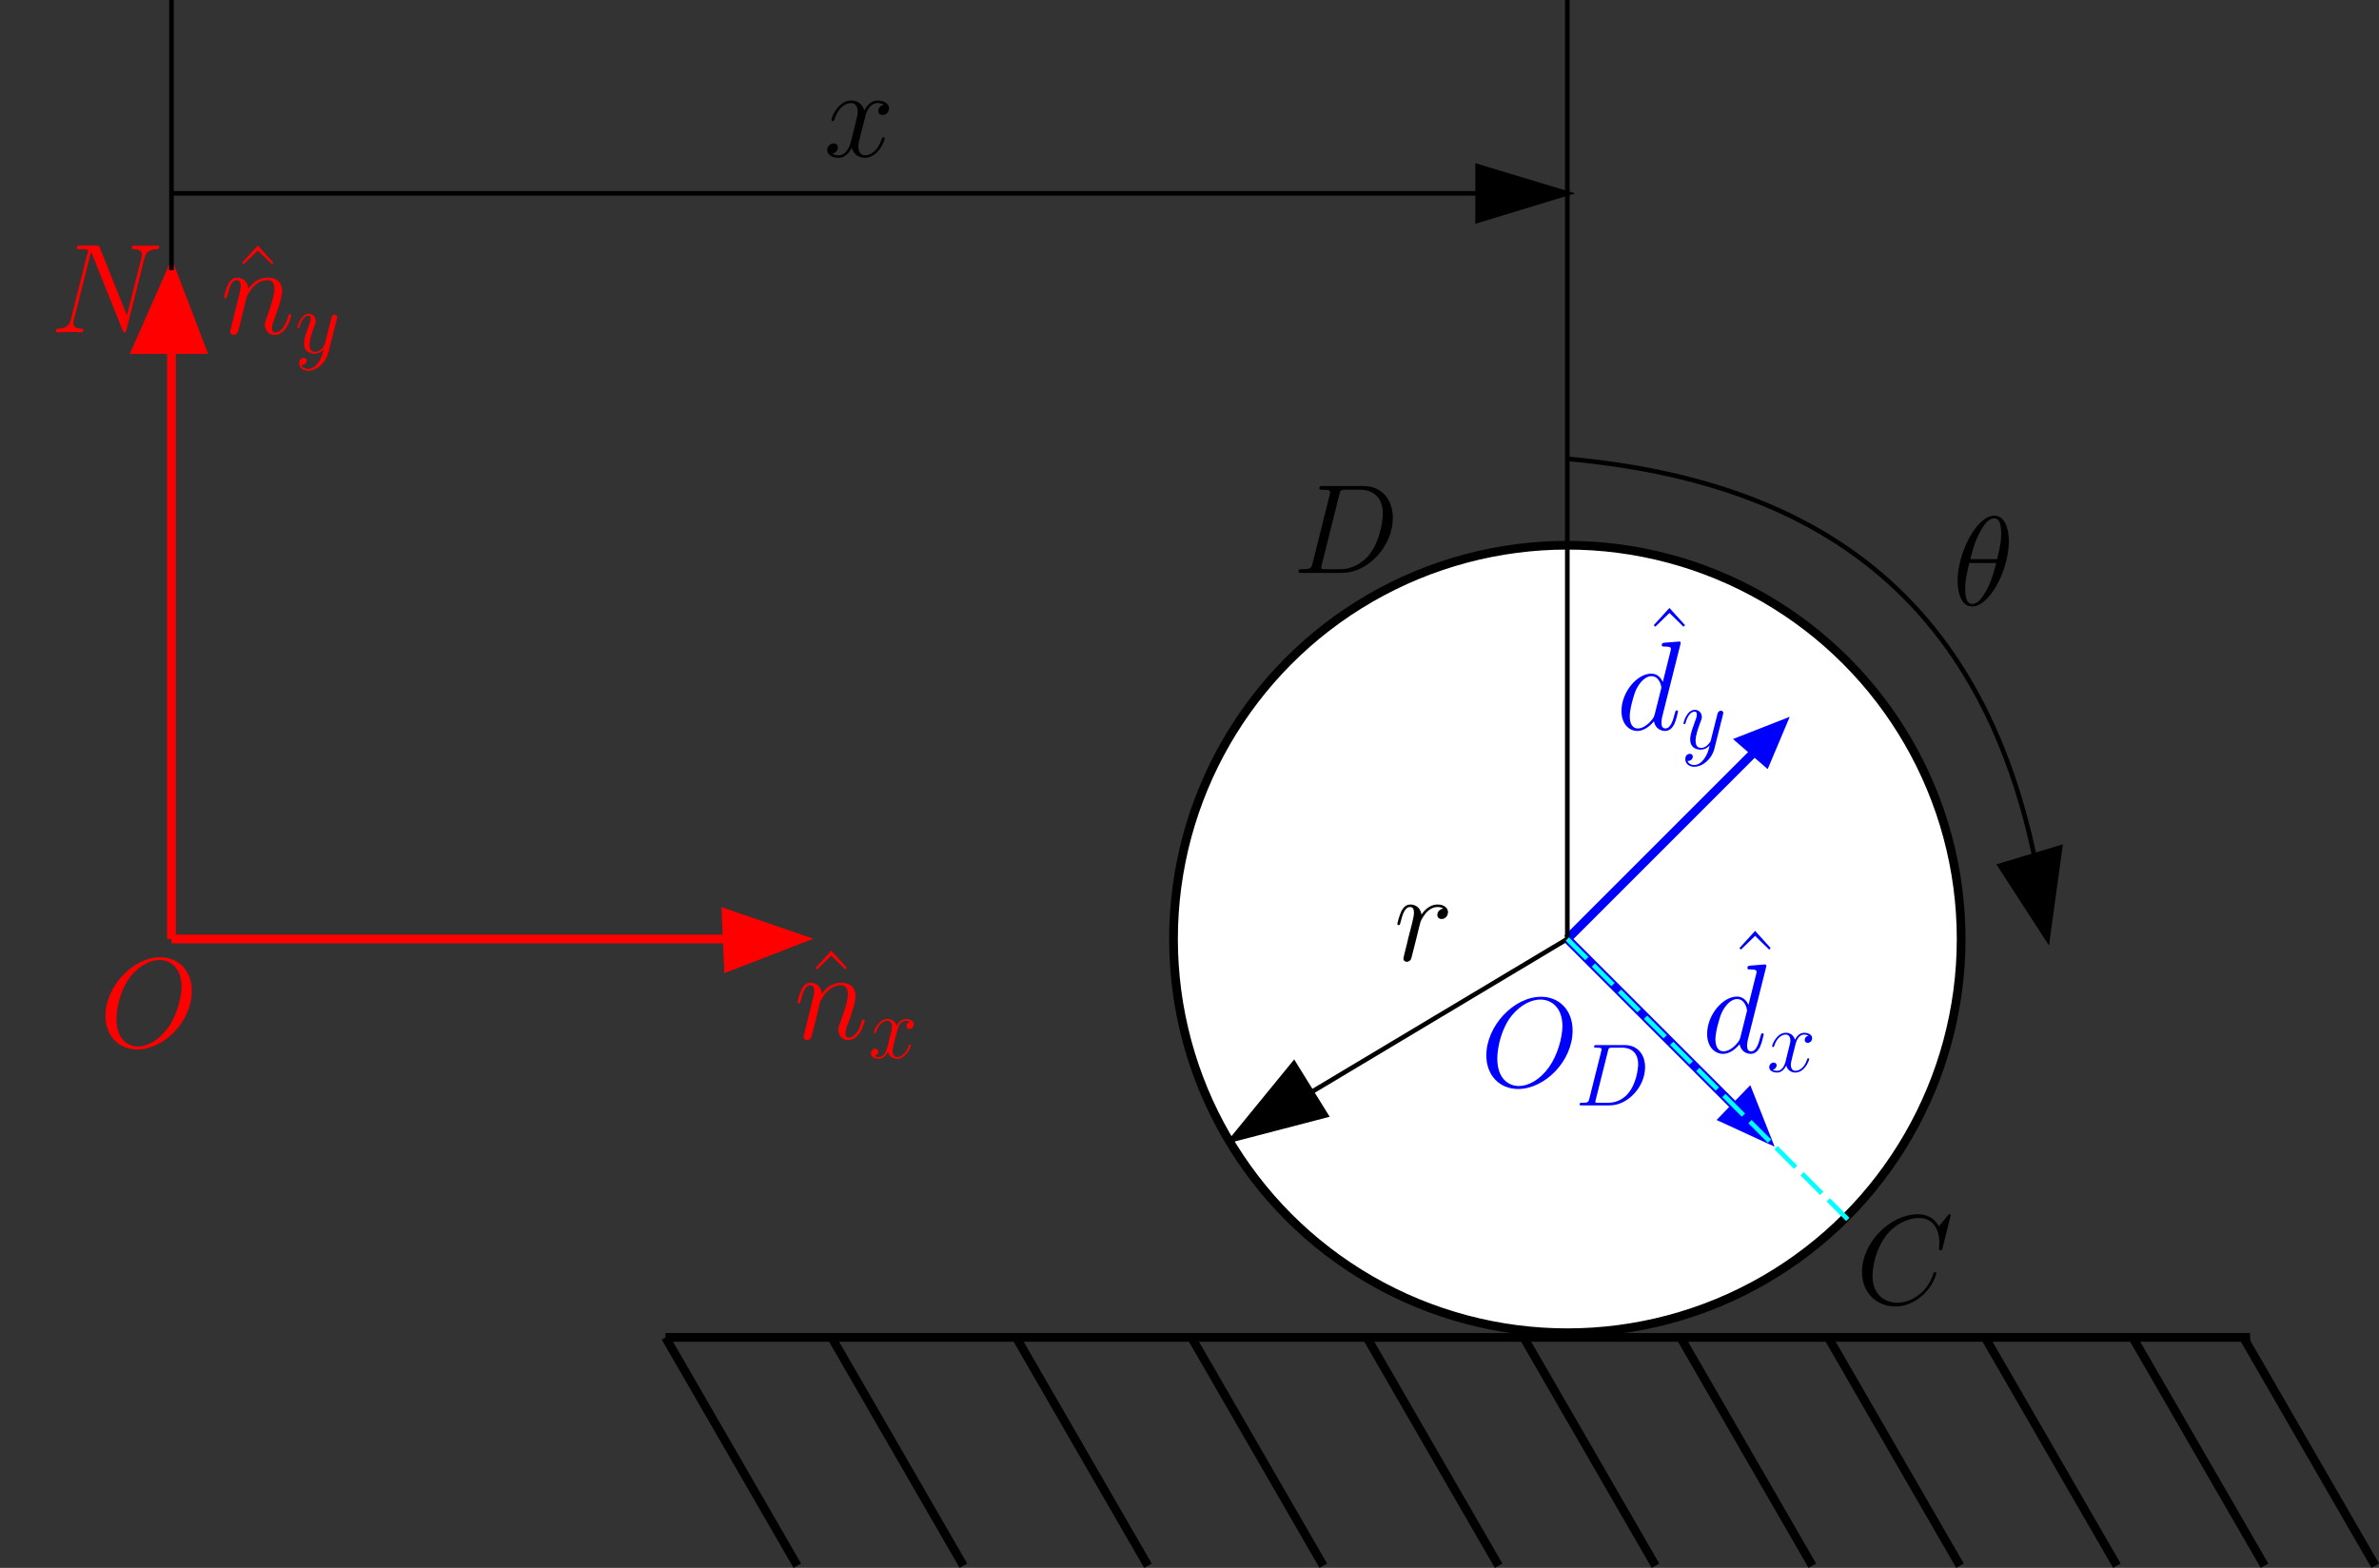 <?xml version="1.0" encoding="UTF-8" standalone="no"?>
<svg
   width="136.426mm"
   height="89.925mm"
   viewBox="0 0 136.426 89.925"
   version="1.1"
   id="svg8"
   inkscape:version="1.3.2 (091e20e, 2023-11-25, custom)"
   sodipodi:docname="disco1.svg"
   inkscape:export-filename="disco1.png"
   inkscape:export-xdpi="300"
   inkscape:export-ydpi="300"
   xmlns:inkscape="http://www.inkscape.org/namespaces/inkscape"
   xmlns:sodipodi="http://sodipodi.sourceforge.net/DTD/sodipodi-0.dtd"
   xmlns="http://www.w3.org/2000/svg"
   xmlns:svg="http://www.w3.org/2000/svg"
   xmlns:rdf="http://www.w3.org/1999/02/22-rdf-syntax-ns#"
   xmlns:cc="http://creativecommons.org/ns#"
   xmlns:dc="http://purl.org/dc/elements/1.1/">
  <rect x="0" y="0" width="136.426" height="89.925" fill="#333333" stroke="none"/>
  <sodipodi:namedview
     id="base"
     pagecolor="#ffffff"
     bordercolor="#666666"
     borderopacity="1.0"
     inkscape:pageopacity="0.0"
     inkscape:pageshadow="2"
     inkscape:zoom="1.4"
     inkscape:cx="329.28571"
     inkscape:cy="203.92857"
     inkscape:document-units="mm"
     inkscape:current-layer="layer1"
     inkscape:document-rotation="0"
     showgrid="false"
     inkscape:snap-object-midpoints="true"
     showguides="true"
     inkscape:guide-bbox="true"
     inkscape:snap-others="true"
     inkscape:snap-grids="false"
     inkscape:snap-to-guides="true"
     inkscape:snap-smooth-nodes="true"
     inkscape:window-width="1920"
     inkscape:window-height="1009"
     inkscape:window-x="-8"
     inkscape:window-y="-8"
     inkscape:window-maximized="1"
     inkscape:showpageshadow="2"
     inkscape:pagecheckerboard="0"
     inkscape:deskcolor="#d1d1d1"
     inkscape:export-bgcolor="#ffffffff">
    <sodipodi:guide
       position="89.879,36.07"
       orientation="0,-1"
       id="guide873"
       inkscape:locked="false" />
    <sodipodi:guide
       position="9.832,89.925"
       orientation="0,-1"
       id="guide909"
       inkscape:locked="false" />
  </sodipodi:namedview>
  <defs
     id="defs2" />
  <g
     inkscape:label="Layer 1"
     inkscape:groupmode="layer"
     id="layer1"
     transform="translate(-0.591, -51.316)">
    <circle
       style="fill:#ffffff;stroke:#000000;stroke-width:0.5;stroke-miterlimit:4;stroke-dasharray:none"
       id="path833"
       cx="90.471"
       cy="105.171"
       r="22.584" />
    <g
       id="g871"
       transform="translate(3.742,-31.003)"
       style="stroke-width:0.5;stroke-miterlimit:4;stroke-dasharray:none">
      <path
         style="fill:none;stroke:#000000;stroke-width:0.5;stroke-linecap:butt;stroke-linejoin:miter;stroke-miterlimit:4;stroke-dasharray:none;stroke-opacity:1"
         d="M 35.012,159.025 H 125.884"
         id="path835" />
      <path
         style="fill:none;stroke:#000000;stroke-width:0.5;stroke-linecap:butt;stroke-linejoin:miter;stroke-miterlimit:4;stroke-dasharray:none;stroke-opacity:1"
         d="M 35.012,159.025 42.572,172.119"
         id="path837" />
      <path
         style="fill:none;stroke:#000000;stroke-width:0.5;stroke-linecap:butt;stroke-linejoin:miter;stroke-miterlimit:4;stroke-dasharray:none;stroke-opacity:1"
         d="M 44.537,159.025 52.097,172.119"
         id="path839" />
      <path
         style="fill:none;stroke:#000000;stroke-width:0.5;stroke-linecap:butt;stroke-linejoin:miter;stroke-miterlimit:4;stroke-dasharray:none;stroke-opacity:1"
         d="M 55.121,159.025 62.68,172.119"
         id="path841" />
      <path
         style="fill:none;stroke:#000000;stroke-width:0.5;stroke-linecap:butt;stroke-linejoin:miter;stroke-miterlimit:4;stroke-dasharray:none;stroke-opacity:1"
         d="M 65.175,159.025 72.734,172.119"
         id="path843" />
      <path
         style="fill:none;stroke:#000000;stroke-width:0.5;stroke-linecap:butt;stroke-linejoin:miter;stroke-miterlimit:4;stroke-dasharray:none;stroke-opacity:1"
         d="M 75.229,159.025 82.789,172.119"
         id="path845" />
      <path
         style="fill:none;stroke:#000000;stroke-width:0.5;stroke-linecap:butt;stroke-linejoin:miter;stroke-miterlimit:4;stroke-dasharray:none;stroke-opacity:1"
         d="M 84.225,159.025 91.784,172.119"
         id="path847" />
      <path
         style="fill:none;stroke:#000000;stroke-width:0.5;stroke-linecap:butt;stroke-linejoin:miter;stroke-miterlimit:4;stroke-dasharray:none;stroke-opacity:1"
         d="M 93.221,159.025 100.78,172.119"
         id="path849" />
      <path
         style="fill:none;stroke:#000000;stroke-width:0.5;stroke-linecap:butt;stroke-linejoin:miter;stroke-miterlimit:4;stroke-dasharray:none;stroke-opacity:1"
         d="m 101.687,159.025 7.56,13.094"
         id="path851" />
      <path
         style="fill:none;stroke:#000000;stroke-width:0.5;stroke-linecap:butt;stroke-linejoin:miter;stroke-miterlimit:4;stroke-dasharray:none;stroke-opacity:1"
         d="M 110.683,159.025 118.243,172.119"
         id="path853" />
      <path
         style="fill:none;stroke:#000000;stroke-width:0.5;stroke-linecap:butt;stroke-linejoin:miter;stroke-miterlimit:4;stroke-dasharray:none;stroke-opacity:1"
         d="m 119.15,159.025 7.56,13.094"
         id="path855" />
      <path
         style="fill:none;stroke:#000000;stroke-width:0.5;stroke-linecap:butt;stroke-linejoin:miter;stroke-miterlimit:4;stroke-dasharray:none;stroke-opacity:1"
         d="m 125.5,159.025 7.56,13.094"
         id="path857" />
    </g>
    <path
       style="fill:#ff0000;stroke:#ff0000;stroke-width:0.5;stroke-linecap:butt;stroke-linejoin:miter;stroke-miterlimit:4;stroke-dasharray:none;stroke-opacity:1"
       d="M 10.424,105.171 V 66.817"
       id="path875" />
    <path
       style="fill:#ff0000;stroke:#ff0000;stroke-width:0.5;stroke-linecap:butt;stroke-linejoin:miter;stroke-miterlimit:4;stroke-dasharray:none;stroke-opacity:1"
       d="M 10.424,105.171 H 46.505"
       id="path877" />
    <path
       style="fill:#ff0000;stroke:#ff0000;stroke-width:0.5;stroke-linecap:butt;stroke-linejoin:miter;stroke-miterlimit:4;stroke-dasharray:none;stroke-opacity:1"
       d="m 46.505,105.171 -4.276,-1.47 0.134,3.074 z"
       id="path879" />
    <path
       style="fill:#ff0000;stroke:#ff0000;stroke-width:0.5;stroke-linecap:butt;stroke-linejoin:miter;stroke-miterlimit:4;stroke-dasharray:none;stroke-opacity:1"
       d="M 10.424,66.817 8.419,71.361 h 3.742 z"
       id="path881" />
    <g
       id="g905"
       style="stroke-width:0.5;stroke-miterlimit:4;stroke-dasharray:none">
      <path
         style="fill:none;stroke:#0000ff;stroke-width:0.5;stroke-linecap:butt;stroke-linejoin:miter;stroke-miterlimit:4;stroke-dasharray:none;stroke-opacity:1"
         d="m 90.471,105.171 12.294,-12.294"
         id="path893" />
      <path
         style="fill:none;stroke:#0000ff;stroke-width:0.5;stroke-linecap:butt;stroke-linejoin:miter;stroke-miterlimit:4;stroke-dasharray:none;stroke-opacity:1"
         d="m 90.471,105.171 11.426,11.426"
         id="path895" />
      <path
         style="fill:#0000ff;stroke:#0000ff;stroke-width:0.5;stroke-linecap:butt;stroke-linejoin:miter;stroke-miterlimit:4;stroke-dasharray:none;stroke-opacity:1"
         d="m 101.897,116.596 -1.024,-2.589 -1.417,1.465 z"
         id="path897" />
      <path
         style="fill:#0000ff;stroke:#0000ff;stroke-width:0.5;stroke-linecap:butt;stroke-linejoin:miter;stroke-miterlimit:4;stroke-dasharray:none;stroke-opacity:1"
         d="m 102.765,92.876 -2.318,0.909 1.417,1.228 z"
         id="path899" />
    </g>
    <path
       style="fill:none;stroke:#000000;stroke-width:0.265px;stroke-linecap:butt;stroke-linejoin:miter;stroke-opacity:1"
       d="M 10.424,66.817 V 51.316"
       id="path907" />
    <path
       style="fill:none;stroke:#000000;stroke-width:0.265px;stroke-linecap:butt;stroke-linejoin:miter;stroke-opacity:1"
       d="M 90.471,105.171 V 51.316"
       id="path911" />
    <path
       style="fill:none;stroke:#000000;stroke-width:0.265px;stroke-linecap:butt;stroke-linejoin:miter;stroke-opacity:1"
       d="M 10.424,62.407 H 90.471"
       id="path913" />
    <path
       style="fill:#000000;stroke:#000000;stroke-width:0.265px;stroke-linecap:butt;stroke-linejoin:miter;stroke-opacity:1"
       d="m 90.471,62.407 -5.143,-1.553 v 3.118 z"
       id="path919" />
    <path
       style="fill:none;stroke:#000000;stroke-width:0.265px;stroke-linecap:butt;stroke-linejoin:miter;stroke-opacity:1"
       d="m 90.471,77.633 c 14.712,1.323 25.387,8.377 27.538,27.538"
       id="path943"
       sodipodi:nodetypes="cc" />
    <path
       style="fill:#000000;stroke:#000000;stroke-width:0.265px;stroke-linecap:butt;stroke-linejoin:miter;stroke-opacity:1"
       d="m 118.008,105.171 0.723,-5.243 -3.449,1.039 z"
       id="path985" />
    <path
       style="fill:#000000;stroke:#000000;stroke-width:0.265px;stroke-linecap:butt;stroke-linejoin:miter;stroke-opacity:1"
       d="m 90.471,105.171 -19.269,11.53 5.433,-1.417 -1.843,-2.977 -3.591,4.394"
       id="path987" />
    <path
       style="fill:#00ffff;stroke:#00ffff;stroke-width:0.265;stroke-linecap:butt;stroke-linejoin:miter;stroke-opacity:1;stroke-miterlimit:4;stroke-dasharray:1.587, 0.529;stroke-dashoffset:0"
       d="m 90.471,105.171 16.131,16.131"
       id="path1019" />
    <g
       inkscape:label=""
       transform="translate(48.028,57.08)"
       id="g1">
      <g
         fill="#000000"
         fill-opacity="1"
         id="g2"
         transform="matrix(0.353,0,0,0.353,-0.907,-0.627)">
        <g
           id="use1"
           transform="translate(1.993,10.888)">
          <path
             d="m 9.797,-8.422 c -0.672,0.125 -0.922,0.609 -0.922,1 0,0.5 0.406,0.672 0.688,0.672 0.625,0 1.062,-0.547 1.062,-1.094 0,-0.875 -1,-1.266 -1.859,-1.266 -1.266,0 -1.969,1.234 -2.156,1.625 -0.469,-1.547 -1.75,-1.625 -2.125,-1.625 -2.109,0 -3.219,2.703 -3.219,3.156 0,0.094 0.078,0.188 0.219,0.188 0.172,0 0.203,-0.125 0.25,-0.203 0.703,-2.297 2.094,-2.734 2.688,-2.734 0.922,0 1.109,0.875 1.109,1.375 0,0.453 -0.125,0.922 -0.359,1.922 L 4.469,-2.578 c -0.312,1.234 -0.922,2.375 -2.016,2.375 -0.094,0 -0.609,0 -1.047,-0.266 C 2.141,-0.625 2.312,-1.234 2.312,-1.484 2.312,-1.906 2,-2.141 1.609,-2.141 c -0.5,0 -1.031,0.422 -1.031,1.094 0,0.859 0.969,1.25 1.859,1.25 0.984,0 1.688,-0.781 2.125,-1.625 0.328,1.219 1.359,1.625 2.125,1.625 2.109,0 3.234,-2.703 3.234,-3.156 0,-0.109 -0.094,-0.188 -0.219,-0.188 -0.188,0 -0.203,0.109 -0.266,0.266 -0.562,1.828 -1.75,2.672 -2.688,2.672 -0.719,0 -1.109,-0.547 -1.109,-1.391 0,-0.453 0.078,-0.781 0.406,-2.141 l 0.734,-2.812 c 0.297,-1.234 1,-2.156 1.953,-2.156 0.047,0 0.625,0 1.062,0.281 z m 0,0"
             id="path2" />
        </g>
      </g>
    </g>
    <g
       inkscape:label=""
       transform="translate(13.443,65.396)"
       id="g3"
       style="fill:#ff0000">
      <g
         fill="#000000"
         fill-opacity="1"
         id="g4"
         transform="matrix(0.353,0,0,0.353,-0.902,-0.71)"
         style="fill:#ff0000">
        <g
           id="use3"
           transform="translate(3.293,16.341)"
           style="fill:#ff0000">
          <path
             d="m 4.734,-14.328 -2.547,2.797 0.25,0.25 2.297,-2.234 2.281,2.234 0.25,-0.25 z m 0,0"
             id="path6"
             style="fill:#ff0000" />
        </g>
      </g>
      <g
         fill="#000000"
         fill-opacity="1"
         id="g5"
         transform="matrix(0.353,0,0,0.353,-0.902,-0.71)"
         style="fill:#ff0000">
        <g
           id="use4"
           transform="translate(1.993,16.343)"
           style="fill:#ff0000">
          <path
             d="M 4.25,-6.047 C 4.297,-6.172 4.812,-7.203 5.578,-7.875 6.109,-8.359 6.812,-8.703 7.625,-8.703 c 0.828,0 1.109,0.625 1.109,1.453 0,1.172 -0.844,3.531 -1.25,4.641 -0.188,0.5 -0.297,0.766 -0.297,1.141 0,0.938 0.641,1.672 1.625,1.672 1.922,0 2.656,-3.031 2.656,-3.156 0,-0.109 -0.094,-0.188 -0.219,-0.188 -0.172,0 -0.203,0.062 -0.297,0.406 -0.484,1.703 -1.266,2.531 -2.078,2.531 -0.203,0 -0.531,-0.031 -0.531,-0.688 0,-0.516 0.234,-1.141 0.359,-1.422 0.406,-1.141 1.281,-3.453 1.281,-4.625 0,-1.25 -0.734,-2.172 -2.297,-2.172 -1.844,0 -2.812,1.297 -3.188,1.812 -0.062,-1.172 -0.906,-1.812 -1.812,-1.812 -0.656,0 -1.125,0.391 -1.469,1.094 -0.375,0.75 -0.656,1.984 -0.656,2.062 0,0.094 0.078,0.188 0.219,0.188 0.172,0 0.188,-0.016 0.312,-0.5 0.328,-1.25 0.703,-2.438 1.531,-2.438 0.469,0 0.641,0.344 0.641,0.953 0,0.453 -0.203,1.266 -0.359,1.906 l -0.578,2.234 c -0.078,0.391 -0.297,1.312 -0.406,1.688 -0.141,0.531 -0.375,1.516 -0.375,1.609 0,0.297 0.234,0.516 0.547,0.516 0.234,0 0.531,-0.125 0.688,-0.438 0.047,-0.094 0.234,-0.812 0.344,-1.234 l 0.453,-1.859 z m 0,0"
             id="path7"
             style="fill:#ff0000" />
        </g>
      </g>
      <g
         fill="#000000"
         fill-opacity="1"
         id="g6"
         transform="matrix(0.353,0,0,0.353,-0.902,-0.71)"
         style="fill:#ff0000">
        <g
           id="use5"
           transform="translate(14.069,19.442)"
           style="fill:#ff0000">
          <path
             d="m 3.766,1.609 c -0.375,0.547 -0.938,1.031 -1.641,1.031 -0.172,0 -0.859,-0.031 -1.078,-0.688 C 1.094,1.969 1.156,1.969 1.188,1.969 c 0.438,0 0.719,-0.375 0.719,-0.703 C 1.906,0.938 1.641,0.812 1.422,0.812 1.188,0.812 0.688,0.984 0.688,1.688 c 0,0.734 0.625,1.234 1.438,1.234 1.438,0 2.875,-1.312 3.281,-2.906 l 1.406,-5.594 c 0.016,-0.078 0.047,-0.156 0.047,-0.25 0,-0.203 -0.172,-0.359 -0.391,-0.359 -0.125,0 -0.438,0.062 -0.547,0.5 l -1.062,4.203 c -0.062,0.266 -0.062,0.297 -0.188,0.453 -0.281,0.406 -0.75,0.891 -1.438,0.891 -0.812,0 -0.875,-0.797 -0.875,-1.172 0,-0.828 0.375,-1.922 0.766,-2.969 0.156,-0.406 0.25,-0.609 0.25,-0.891 0,-0.609 -0.438,-1.156 -1.141,-1.156 -1.312,0 -1.844,2.078 -1.844,2.203 0,0.047 0.047,0.125 0.156,0.125 C 0.672,-4 0.688,-4.062 0.75,-4.266 1.094,-5.469 1.641,-6.031 2.188,-6.031 c 0.141,0 0.375,0 0.375,0.469 0,0.375 -0.156,0.781 -0.375,1.328 -0.703,1.875 -0.703,2.359 -0.703,2.703 0,1.359 0.984,1.672 1.703,1.672 0.406,0 0.922,-0.125 1.438,-0.656 L 4.641,-0.5 c -0.219,0.844 -0.359,1.406 -0.875,2.109 z m 0,0"
             id="path8"
             style="fill:#ff0000" />
        </g>
      </g>
    </g>
    <g
       inkscape:label=""
       transform="translate(46.327,105.839)"
       id="g13"
       style="fill:#ff0000">
      <g
         fill="#000000"
         fill-opacity="1"
         id="g8"
         transform="matrix(0.353,0,0,0.353,-0.902,-0.71)"
         style="fill:#ff0000">
        <g
           id="g7"
           transform="translate(3.293,16.342)"
           style="fill:#ff0000">
          <path
             d="m 4.734,-14.328 -2.547,2.797 0.25,0.25 2.297,-2.234 2.281,2.234 0.25,-0.25 z m 0,0"
             id="path3"
             style="fill:#ff0000" />
        </g>
      </g>
      <g
         fill="#000000"
         fill-opacity="1"
         id="g10"
         transform="matrix(0.353,0,0,0.353,-0.902,-0.71)"
         style="fill:#ff0000">
        <g
           id="g9"
           transform="translate(1.993,16.343)"
           style="fill:#ff0000">
          <path
             d="M 4.25,-6.047 C 4.297,-6.172 4.812,-7.203 5.578,-7.875 6.109,-8.359 6.812,-8.703 7.625,-8.703 c 0.828,0 1.109,0.625 1.109,1.453 0,1.172 -0.844,3.531 -1.25,4.641 -0.188,0.5 -0.297,0.766 -0.297,1.141 0,0.938 0.641,1.672 1.625,1.672 1.922,0 2.656,-3.031 2.656,-3.156 0,-0.109 -0.094,-0.188 -0.219,-0.188 -0.172,0 -0.203,0.062 -0.297,0.406 -0.484,1.703 -1.266,2.531 -2.078,2.531 -0.203,0 -0.531,-0.031 -0.531,-0.688 0,-0.516 0.234,-1.141 0.359,-1.422 0.406,-1.141 1.281,-3.453 1.281,-4.625 0,-1.25 -0.734,-2.172 -2.297,-2.172 -1.844,0 -2.812,1.297 -3.188,1.812 -0.062,-1.172 -0.906,-1.812 -1.812,-1.812 -0.656,0 -1.125,0.391 -1.469,1.094 -0.375,0.75 -0.656,1.984 -0.656,2.062 0,0.094 0.078,0.188 0.219,0.188 0.172,0 0.188,-0.016 0.312,-0.5 0.328,-1.25 0.703,-2.438 1.531,-2.438 0.469,0 0.641,0.344 0.641,0.953 0,0.453 -0.203,1.266 -0.359,1.906 l -0.578,2.234 c -0.078,0.391 -0.297,1.312 -0.406,1.688 -0.141,0.531 -0.375,1.516 -0.375,1.609 0,0.297 0.234,0.516 0.547,0.516 0.234,0 0.531,-0.125 0.688,-0.438 0.047,-0.094 0.234,-0.812 0.344,-1.234 l 0.453,-1.859 z m 0,0"
             id="path9"
             style="fill:#ff0000" />
        </g>
      </g>
      <g
         fill="#000000"
         fill-opacity="1"
         id="g12"
         transform="matrix(0.353,0,0,0.353,-0.902,-0.71)"
         style="fill:#ff0000">
        <g
           id="g11"
           transform="translate(14.069,19.442)"
           style="fill:#ff0000">
          <path
             d="m 6.797,-5.859 c -0.453,0.094 -0.625,0.438 -0.625,0.703 0,0.344 0.266,0.469 0.469,0.469 0.438,0 0.734,-0.375 0.734,-0.766 0,-0.594 -0.688,-0.875 -1.297,-0.875 -0.875,0 -1.359,0.859 -1.484,1.141 C 4.266,-6.266 3.375,-6.328 3.109,-6.328 1.656,-6.328 0.875,-4.453 0.875,-4.125 0.875,-4.078 0.938,-4 1.031,-4 1.141,-4 1.172,-4.094 1.203,-4.141 1.688,-5.734 2.656,-6.031 3.062,-6.031 c 0.656,0 0.781,0.594 0.781,0.938 0,0.312 -0.078,0.641 -0.266,1.328 l -0.484,1.969 c -0.203,0.859 -0.625,1.656 -1.391,1.656 -0.062,0 -0.422,0 -0.734,-0.188 0.516,-0.109 0.641,-0.531 0.641,-0.703 0,-0.281 -0.219,-0.453 -0.484,-0.453 -0.344,0 -0.719,0.297 -0.719,0.75 0,0.609 0.672,0.875 1.281,0.875 0.688,0 1.188,-0.547 1.484,-1.125 0.234,0.844 0.938,1.125 1.469,1.125 1.469,0 2.25,-1.875 2.25,-2.188 0,-0.078 -0.062,-0.141 -0.156,-0.141 -0.125,0 -0.141,0.078 -0.172,0.188 -0.391,1.266 -1.234,1.859 -1.875,1.859 -0.5,0 -0.766,-0.375 -0.766,-0.969 0,-0.312 0.047,-0.547 0.281,-1.484 l 0.5,-1.953 C 4.922,-5.406 5.406,-6.031 6.062,-6.031 c 0.031,0 0.438,0 0.734,0.172 z m 0,0"
             id="path10"
             style="fill:#ff0000" />
        </g>
      </g>
    </g>
    <g
       inkscape:label=""
       transform="translate(6.639,106.217)"
       id="g16"
       style="fill:#ff0000">
      <g
         fill="#000000"
         fill-opacity="1"
         id="g15"
         transform="matrix(0.353,0,0,0.353,-1.05,-0.552)"
         style="fill:#ff0000">
        <g
           id="g14"
           transform="translate(1.993,16.111)"
           style="fill:#ff0000">
          <path
             d="m 15,-9.047 c 0,-3.406 -2.234,-5.5 -5.125,-5.5 -4.422,0 -8.891,4.75 -8.891,9.531 0,3.234 2.156,5.453 5.156,5.453 C 10.469,0.438 15,-4.094 15,-9.047 Z m -8.734,9 c -1.703,0 -3.5,-1.234 -3.5,-4.453 0,-1.875 0.688,-4.953 2.375,-7.031 1.516,-1.812 3.25,-2.562 4.625,-2.562 1.828,0 3.578,1.328 3.578,4.297 0,1.844 -0.781,4.719 -2.172,6.672 -1.5,2.109 -3.391,3.078 -4.906,3.078 z m 0,0"
             id="path13"
             style="fill:#ff0000" />
        </g>
      </g>
    </g>
    <g
       inkscape:label=""
       transform="translate(3.804,65.396)"
       id="g19"
       style="fill:#ff0000">
      <g
         fill="#000000"
         fill-opacity="1"
         id="g18"
         transform="matrix(0.353,0,0,0.353,-1.039,-0.706)"
         style="fill:#ff0000">
        <g
           id="g17"
           transform="translate(1.993,16.111)"
           style="fill:#ff0000">
          <path
             d="m 15.281,-11.938 c 0.234,-0.891 0.562,-1.516 2.125,-1.578 0.062,0 0.312,-0.016 0.312,-0.359 0,-0.234 -0.188,-0.234 -0.266,-0.234 -0.406,0 -1.469,0.047 -1.875,0.047 h -1 c -0.281,0 -0.656,-0.047 -0.938,-0.047 -0.125,0 -0.375,0 -0.375,0.391 0,0.203 0.156,0.203 0.312,0.203 1.234,0.047 1.312,0.516 1.312,0.891 0,0.188 -0.016,0.25 -0.078,0.547 l -2.344,9.312 L 8.062,-13.75 c -0.156,-0.344 -0.172,-0.359 -0.625,-0.359 H 4.922 c -0.422,0 -0.609,0 -0.609,0.391 0,0.203 0.156,0.203 0.547,0.203 0.094,0 1.312,0 1.312,0.188 0,0.047 -0.031,0.219 -0.062,0.266 l -2.75,10.953 C 3.125,-1.094 2.625,-0.656 1.266,-0.594 c -0.109,0 -0.312,0.016 -0.312,0.391 C 0.953,0 1.156,0 1.219,0 1.625,0 2.688,-0.047 3.094,-0.047 h 1 C 4.375,-0.047 4.734,0 5.016,0 c 0.156,0 0.375,0 0.375,-0.391 0,-0.188 -0.203,-0.203 -0.281,-0.203 C 4.422,-0.625 3.766,-0.75 3.766,-1.484 3.766,-1.656 3.797,-1.844 3.844,-2 L 6.625,-13.062 c 0.125,0.219 0.125,0.25 0.219,0.438 L 11.75,-0.375 C 11.859,-0.125 11.891,0 12.078,0 c 0.219,0 0.234,-0.062 0.312,-0.406 z m 0,0"
             id="path16"
             style="fill:#ff0000" />
        </g>
      </g>
    </g>
    <g
       inkscape:label=""
       transform="translate(85.825,108.485)"
       id="g23"
       style="fill:#0000ff">
      <g
         fill="#000000"
         fill-opacity="1"
         id="g20"
         transform="matrix(0.353,0,0,0.353,-1.05,-0.552)"
         style="fill:#0000ff">
        <g
           id="use2"
           transform="translate(1.993,16.112)"
           style="fill:#0000ff">
          <path
             d="m 15,-9.047 c 0,-3.406 -2.234,-5.5 -5.125,-5.5 -4.422,0 -8.891,4.75 -8.891,9.531 0,3.234 2.156,5.453 5.156,5.453 C 10.469,0.438 15,-4.094 15,-9.047 Z m -8.734,9 c -1.703,0 -3.5,-1.234 -3.5,-4.453 0,-1.875 0.688,-4.953 2.375,-7.031 1.516,-1.812 3.25,-2.562 4.625,-2.562 1.828,0 3.578,1.328 3.578,4.297 0,1.844 -0.781,4.719 -2.172,6.672 -1.5,2.109 -3.391,3.078 -4.906,3.078 z m 0,0"
             id="path4"
             style="fill:#0000ff" />
        </g>
      </g>
      <g
         fill="#000000"
         fill-opacity="1"
         id="g22"
         transform="matrix(0.353,0,0,0.353,-1.05,-0.552)"
         style="fill:#0000ff">
        <g
           id="g21"
           transform="translate(17.454,19.211)"
           style="fill:#0000ff">
          <path
             d="m 2.25,-1.062 c -0.125,0.5 -0.156,0.641 -1.156,0.641 -0.281,0 -0.422,0 -0.422,0.266 C 0.672,0 0.766,0 1.047,0 H 5.594 c 2.891,0 5.719,-3 5.719,-6.203 0,-2.062 -1.234,-3.594 -3.281,-3.594 H 3.422 c -0.266,0 -0.391,0 -0.391,0.266 0,0.156 0.125,0.156 0.344,0.156 0.875,0 0.875,0.109 0.875,0.266 0,0.031 0,0.109 -0.062,0.328 z m 3.031,-7.766 c 0.125,-0.531 0.188,-0.547 0.75,-0.547 h 1.578 c 1.344,0 2.578,0.719 2.578,2.703 0,0.719 -0.297,3.219 -1.688,4.797 -0.391,0.469 -1.484,1.453 -3.141,1.453 h -1.625 c -0.203,0 -0.234,0 -0.328,-0.016 -0.156,0 -0.172,-0.031 -0.172,-0.156 0,-0.094 0.031,-0.188 0.062,-0.312 z m 0,0"
             id="path5"
             style="fill:#0000ff" />
        </g>
      </g>
    </g>
    <g
       inkscape:label=""
       transform="translate(80.722,103.193)"
       id="g26">
      <g
         fill="#000000"
         fill-opacity="1"
         id="g25"
         transform="matrix(0.353,0,0,0.353,-0.902,-0.627)">
        <g
           id="g24"
           transform="translate(1.993,10.888)">
          <path
             d="m 8.031,-8.453 c -0.641,0.125 -0.969,0.578 -0.969,1.031 0,0.5 0.391,0.672 0.688,0.672 0.578,0 1.047,-0.5 1.047,-1.125 0,-0.656 -0.641,-1.234 -1.672,-1.234 -0.828,0 -1.781,0.375 -2.641,1.625 -0.141,-1.094 -0.969,-1.625 -1.797,-1.625 -0.812,0 -1.219,0.625 -1.469,1.078 -0.344,0.734 -0.656,1.984 -0.656,2.078 0,0.094 0.078,0.188 0.219,0.188 0.172,0 0.188,-0.016 0.312,-0.5 0.312,-1.234 0.703,-2.438 1.531,-2.438 0.5,0 0.641,0.359 0.641,0.953 0,0.453 -0.203,1.266 -0.359,1.906 l -0.578,2.234 c -0.078,0.391 -0.297,1.312 -0.406,1.688 -0.141,0.531 -0.375,1.516 -0.375,1.609 0,0.297 0.234,0.516 0.547,0.516 0.219,0 0.609,-0.141 0.734,-0.547 C 2.891,-0.516 3.656,-3.641 3.781,-4.109 3.891,-4.562 4,-5 4.109,-5.453 4.188,-5.75 4.281,-6.078 4.344,-6.344 4.406,-6.531 4.953,-7.547 5.469,-8 c 0.25,-0.219 0.797,-0.703 1.641,-0.703 0.328,0 0.656,0.062 0.922,0.25 z m 0,0"
             id="path23" />
        </g>
      </g>
    </g>
    <g
       inkscape:label=""
       transform="translate(75.053,79.192)"
       id="g29">
      <g
         fill="#000000"
         fill-opacity="1"
         id="g28"
         transform="matrix(0.353,0,0,0.353,-1.045,-0.706)">
        <g
           id="g27"
           transform="translate(1.993,16.111)">
          <path
             d="m 3.25,-1.531 c -0.188,0.719 -0.234,0.938 -1.688,0.938 -0.391,0 -0.594,0 -0.594,0.359 C 0.969,0 1.094,0 1.516,0 H 8.062 c 4.172,0 8.234,-4.312 8.234,-8.922 0,-2.969 -1.781,-5.188 -4.734,-5.188 h -6.625 c -0.391,0 -0.578,0 -0.578,0.391 0,0.203 0.188,0.203 0.5,0.203 1.25,0 1.25,0.172 1.25,0.406 0,0.031 0,0.156 -0.078,0.469 z m 4.344,-11.172 c 0.188,-0.766 0.281,-0.812 1.078,-0.812 h 2.281 c 1.938,0 3.719,1.062 3.719,3.906 0,1.031 -0.422,4.625 -2.422,6.906 -0.578,0.672 -2.156,2.109 -4.531,2.109 H 5.375 c -0.297,0 -0.328,0 -0.453,-0.031 -0.234,-0.016 -0.25,-0.062 -0.25,-0.219 0,-0.141 0.031,-0.266 0.078,-0.453 z m 0,0"
             id="path26" />
        </g>
      </g>
    </g>
    <g
       inkscape:label=""
       transform="translate(112.85,80.893)"
       id="g32">
      <g
         fill="#000000"
         fill-opacity="1"
         id="g31"
         transform="matrix(0.353,0,0,0.353,-0.995,-0.633)">
        <g
           id="g30"
           transform="translate(1.993,16.341)">
          <path
             d="m 9.156,-10.391 c 0,-2.109 -0.672,-4.156 -2.359,-4.156 -2.891,0 -5.969,6.062 -5.969,10.594 0,0.953 0.203,4.156 2.375,4.156 2.812,0 5.953,-5.906 5.953,-10.594 z m -6.266,2.906 c 0.312,-1.219 0.75,-2.953 1.578,-4.406 0.672,-1.25 1.391,-2.234 2.312,-2.234 0.672,0 1.125,0.578 1.125,2.562 0,0.734 -0.062,1.766 -0.656,4.078 z m 4.219,0.625 c -0.516,2.031 -0.953,3.328 -1.703,4.625 -0.594,1.062 -1.312,2.031 -2.188,2.031 -0.641,0 -1.156,-0.5 -1.156,-2.547 0,-1.344 0.328,-2.75 0.672,-4.109 z m 0,0"
             id="path29" />
        </g>
      </g>
    </g>
    <g
       inkscape:label=""
       transform="translate(107.37,120.958)"
       id="g35">
      <g
         fill="#000000"
         fill-opacity="1"
         id="g34"
         transform="matrix(0.353,0,0,0.353,-1.067,-0.552)">
        <g
           id="g33"
           transform="translate(1.993,16.111)">
          <path
             d="m 15.438,-14.359 c 0,-0.188 -0.156,-0.188 -0.188,-0.188 -0.047,0 -0.125,0 -0.297,0.219 l -1.422,1.734 c -0.719,-1.25 -1.859,-1.953 -3.406,-1.953 -4.469,0 -9.094,4.531 -9.094,9.375 0,3.453 2.422,5.609 5.438,5.609 1.656,0 3.094,-0.703 4.297,-1.719 1.797,-1.5 2.328,-3.516 2.328,-3.672 0,-0.188 -0.156,-0.188 -0.219,-0.188 -0.188,0 -0.219,0.125 -0.25,0.203 -0.953,3.219 -3.75,4.766 -5.812,4.766 -2.188,0 -4.078,-1.391 -4.078,-4.328 0,-0.672 0.203,-4.266 2.531,-6.969 1.141,-1.312 3.078,-2.469 5.047,-2.469 2.266,0 3.281,1.875 3.281,3.984 0,0.531 -0.062,0.984 -0.062,1.078 0,0.172 0.203,0.172 0.266,0.172 0.234,0 0.25,-0.016 0.328,-0.391 z m 0,0"
             id="path32" />
        </g>
      </g>
    </g>
    <g
       inkscape:label=""
       transform="translate(93.574,86.184)"
       id="g42"
       style="fill:#0000ff">
      <g
         fill="#000000"
         fill-opacity="1"
         id="g37"
         transform="matrix(0.353,0,0,0.353,-0.995,-0.71)"
         style="fill:#0000ff">
        <g
           id="g36"
           transform="translate(5.883,16.342)"
           style="fill:#0000ff">
          <path
             d="m 4.734,-14.328 -2.547,2.797 0.25,0.25 2.297,-2.234 2.281,2.234 0.25,-0.25 z m 0,0"
             id="path35"
             style="fill:#0000ff" />
        </g>
      </g>
      <g
         fill="#000000"
         fill-opacity="1"
         id="g39"
         transform="matrix(0.353,0,0,0.353,-0.995,-0.71)"
         style="fill:#0000ff">
        <g
           id="g38"
           transform="translate(1.993,21.796)"
           style="fill:#0000ff">
          <path
             d="m 10.391,-13.812 c 0.016,-0.094 0.062,-0.219 0.062,-0.312 0,-0.203 -0.203,-0.203 -0.25,-0.203 -0.016,0 -1.031,0.078 -1.141,0.094 -0.344,0.016 -0.656,0.062 -1.031,0.078 -0.516,0.047 -0.656,0.062 -0.656,0.438 0,0.203 0.172,0.203 0.453,0.203 1.016,0 1.031,0.188 1.031,0.406 0,0.109 -0.047,0.281 -0.062,0.344 l -1.25,5.016 C 7.312,-8.281 6.75,-9.109 5.688,-9.109 c -2.344,0 -4.859,3.016 -4.859,6.078 0,2.047 1.203,3.234 2.594,3.234 1.141,0 2.109,-0.891 2.688,-1.562 0.219,1.219 1.188,1.562 1.797,1.562 0.625,0 1.125,-0.375 1.5,-1.109 0.328,-0.703 0.609,-1.969 0.609,-2.047 0,-0.109 -0.078,-0.188 -0.203,-0.188 -0.188,0 -0.203,0.109 -0.297,0.406 -0.297,1.219 -0.703,2.531 -1.547,2.531 -0.594,0 -0.641,-0.547 -0.641,-0.953 0,-0.078 0,-0.516 0.156,-1.094 z M 6.219,-2.453 c -0.109,0.344 -0.109,0.391 -0.391,0.781 -0.453,0.578 -1.359,1.469 -2.344,1.469 -0.844,0 -1.312,-0.766 -1.312,-1.984 0,-1.141 0.641,-3.453 1.031,-4.312 C 3.906,-7.953 4.875,-8.703 5.688,-8.703 c 1.359,0 1.625,1.703 1.625,1.859 0,0.031 -0.062,0.297 -0.078,0.344 z m 0,0"
             id="path37"
             style="fill:#0000ff" />
        </g>
      </g>
      <g
         fill="#000000"
         fill-opacity="1"
         id="g41"
         transform="matrix(0.353,0,0,0.353,-0.995,-0.71)"
         style="fill:#0000ff">
        <g
           id="g40"
           transform="translate(12.505,24.895)"
           style="fill:#0000ff">
          <path
             d="m 3.766,1.609 c -0.375,0.547 -0.938,1.031 -1.641,1.031 -0.172,0 -0.859,-0.031 -1.078,-0.688 C 1.094,1.969 1.156,1.969 1.188,1.969 c 0.438,0 0.719,-0.375 0.719,-0.703 C 1.906,0.938 1.641,0.812 1.422,0.812 1.188,0.812 0.688,0.984 0.688,1.688 c 0,0.734 0.625,1.234 1.438,1.234 1.438,0 2.875,-1.312 3.281,-2.906 l 1.406,-5.594 c 0.016,-0.078 0.047,-0.156 0.047,-0.25 0,-0.203 -0.172,-0.359 -0.391,-0.359 -0.125,0 -0.438,0.062 -0.547,0.5 l -1.062,4.203 c -0.062,0.266 -0.062,0.297 -0.188,0.453 -0.281,0.406 -0.75,0.891 -1.438,0.891 -0.812,0 -0.875,-0.797 -0.875,-1.172 0,-0.828 0.375,-1.922 0.766,-2.969 0.156,-0.406 0.25,-0.609 0.25,-0.891 0,-0.609 -0.438,-1.156 -1.141,-1.156 -1.312,0 -1.844,2.078 -1.844,2.203 0,0.047 0.047,0.125 0.156,0.125 C 0.672,-4 0.688,-4.062 0.75,-4.266 1.094,-5.469 1.641,-6.031 2.188,-6.031 c 0.141,0 0.375,0 0.375,0.469 0,0.375 -0.156,0.781 -0.375,1.328 -0.703,1.875 -0.703,2.359 -0.703,2.703 0,1.359 0.984,1.672 1.703,1.672 0.406,0 0.922,-0.125 1.438,-0.656 L 4.641,-0.5 c -0.219,0.844 -0.359,1.406 -0.875,2.109 z m 0,0"
             id="path39"
             style="fill:#0000ff" />
        </g>
      </g>
    </g>
    <g
       inkscape:label=""
       transform="translate(98.487,104.705)"
       id="g49"
       style="fill:#0000ff">
      <g
         fill="#000000"
         fill-opacity="1"
         id="g44"
         transform="matrix(0.353,0,0,0.353,-0.995,-0.71)"
         style="fill:#0000ff">
        <g
           id="g43"
           transform="translate(5.883,16.341)"
           style="fill:#0000ff">
          <path
             d="m 4.734,-14.328 -2.547,2.797 0.25,0.25 2.297,-2.234 2.281,2.234 0.25,-0.25 z m 0,0"
             id="path42"
             style="fill:#0000ff" />
        </g>
      </g>
      <g
         fill="#000000"
         fill-opacity="1"
         id="g46"
         transform="matrix(0.353,0,0,0.353,-0.995,-0.71)"
         style="fill:#0000ff">
        <g
           id="g45"
           transform="translate(1.993,21.795)"
           style="fill:#0000ff">
          <path
             d="m 10.391,-13.812 c 0.016,-0.094 0.062,-0.219 0.062,-0.312 0,-0.203 -0.203,-0.203 -0.25,-0.203 -0.016,0 -1.031,0.078 -1.141,0.094 -0.344,0.016 -0.656,0.062 -1.031,0.078 -0.516,0.047 -0.656,0.062 -0.656,0.438 0,0.203 0.172,0.203 0.453,0.203 1.016,0 1.031,0.188 1.031,0.406 0,0.109 -0.047,0.281 -0.062,0.344 l -1.25,5.016 C 7.312,-8.281 6.75,-9.109 5.688,-9.109 c -2.344,0 -4.859,3.016 -4.859,6.078 0,2.047 1.203,3.234 2.594,3.234 1.141,0 2.109,-0.891 2.688,-1.562 0.219,1.219 1.188,1.562 1.797,1.562 0.625,0 1.125,-0.375 1.5,-1.109 0.328,-0.703 0.609,-1.969 0.609,-2.047 0,-0.109 -0.078,-0.188 -0.203,-0.188 -0.188,0 -0.203,0.109 -0.297,0.406 -0.297,1.219 -0.703,2.531 -1.547,2.531 -0.594,0 -0.641,-0.547 -0.641,-0.953 0,-0.078 0,-0.516 0.156,-1.094 z M 6.219,-2.453 c -0.109,0.344 -0.109,0.391 -0.391,0.781 -0.453,0.578 -1.359,1.469 -2.344,1.469 -0.844,0 -1.312,-0.766 -1.312,-1.984 0,-1.141 0.641,-3.453 1.031,-4.312 C 3.906,-7.953 4.875,-8.703 5.688,-8.703 c 1.359,0 1.625,1.703 1.625,1.859 0,0.031 -0.062,0.297 -0.078,0.344 z m 0,0"
             id="path44"
             style="fill:#0000ff" />
        </g>
      </g>
      <g
         fill="#000000"
         fill-opacity="1"
         id="g48"
         transform="matrix(0.353,0,0,0.353,-0.995,-0.71)"
         style="fill:#0000ff">
        <g
           id="g47"
           transform="translate(12.505,24.894)"
           style="fill:#0000ff">
          <path
             d="m 6.797,-5.859 c -0.453,0.094 -0.625,0.438 -0.625,0.703 0,0.344 0.266,0.469 0.469,0.469 0.438,0 0.734,-0.375 0.734,-0.766 0,-0.594 -0.688,-0.875 -1.297,-0.875 -0.875,0 -1.359,0.859 -1.484,1.141 C 4.266,-6.266 3.375,-6.328 3.109,-6.328 1.656,-6.328 0.875,-4.453 0.875,-4.125 0.875,-4.078 0.938,-4 1.031,-4 1.141,-4 1.172,-4.094 1.203,-4.141 1.688,-5.734 2.656,-6.031 3.062,-6.031 c 0.656,0 0.781,0.594 0.781,0.938 0,0.312 -0.078,0.641 -0.266,1.328 l -0.484,1.969 c -0.203,0.859 -0.625,1.656 -1.391,1.656 -0.062,0 -0.422,0 -0.734,-0.188 0.516,-0.109 0.641,-0.531 0.641,-0.703 0,-0.281 -0.219,-0.453 -0.484,-0.453 -0.344,0 -0.719,0.297 -0.719,0.75 0,0.609 0.672,0.875 1.281,0.875 0.688,0 1.188,-0.547 1.484,-1.125 0.234,0.844 0.938,1.125 1.469,1.125 1.469,0 2.25,-1.875 2.25,-2.188 0,-0.078 -0.062,-0.141 -0.156,-0.141 -0.125,0 -0.141,0.078 -0.172,0.188 -0.391,1.266 -1.234,1.859 -1.875,1.859 -0.5,0 -0.766,-0.375 -0.766,-0.969 0,-0.312 0.047,-0.547 0.281,-1.484 l 0.5,-1.953 C 4.922,-5.406 5.406,-6.031 6.062,-6.031 c 0.031,0 0.438,0 0.734,0.172 z m 0,0"
             id="path46"
             style="fill:#0000ff" />
        </g>
      </g>
    </g>
  </g>
</svg>
